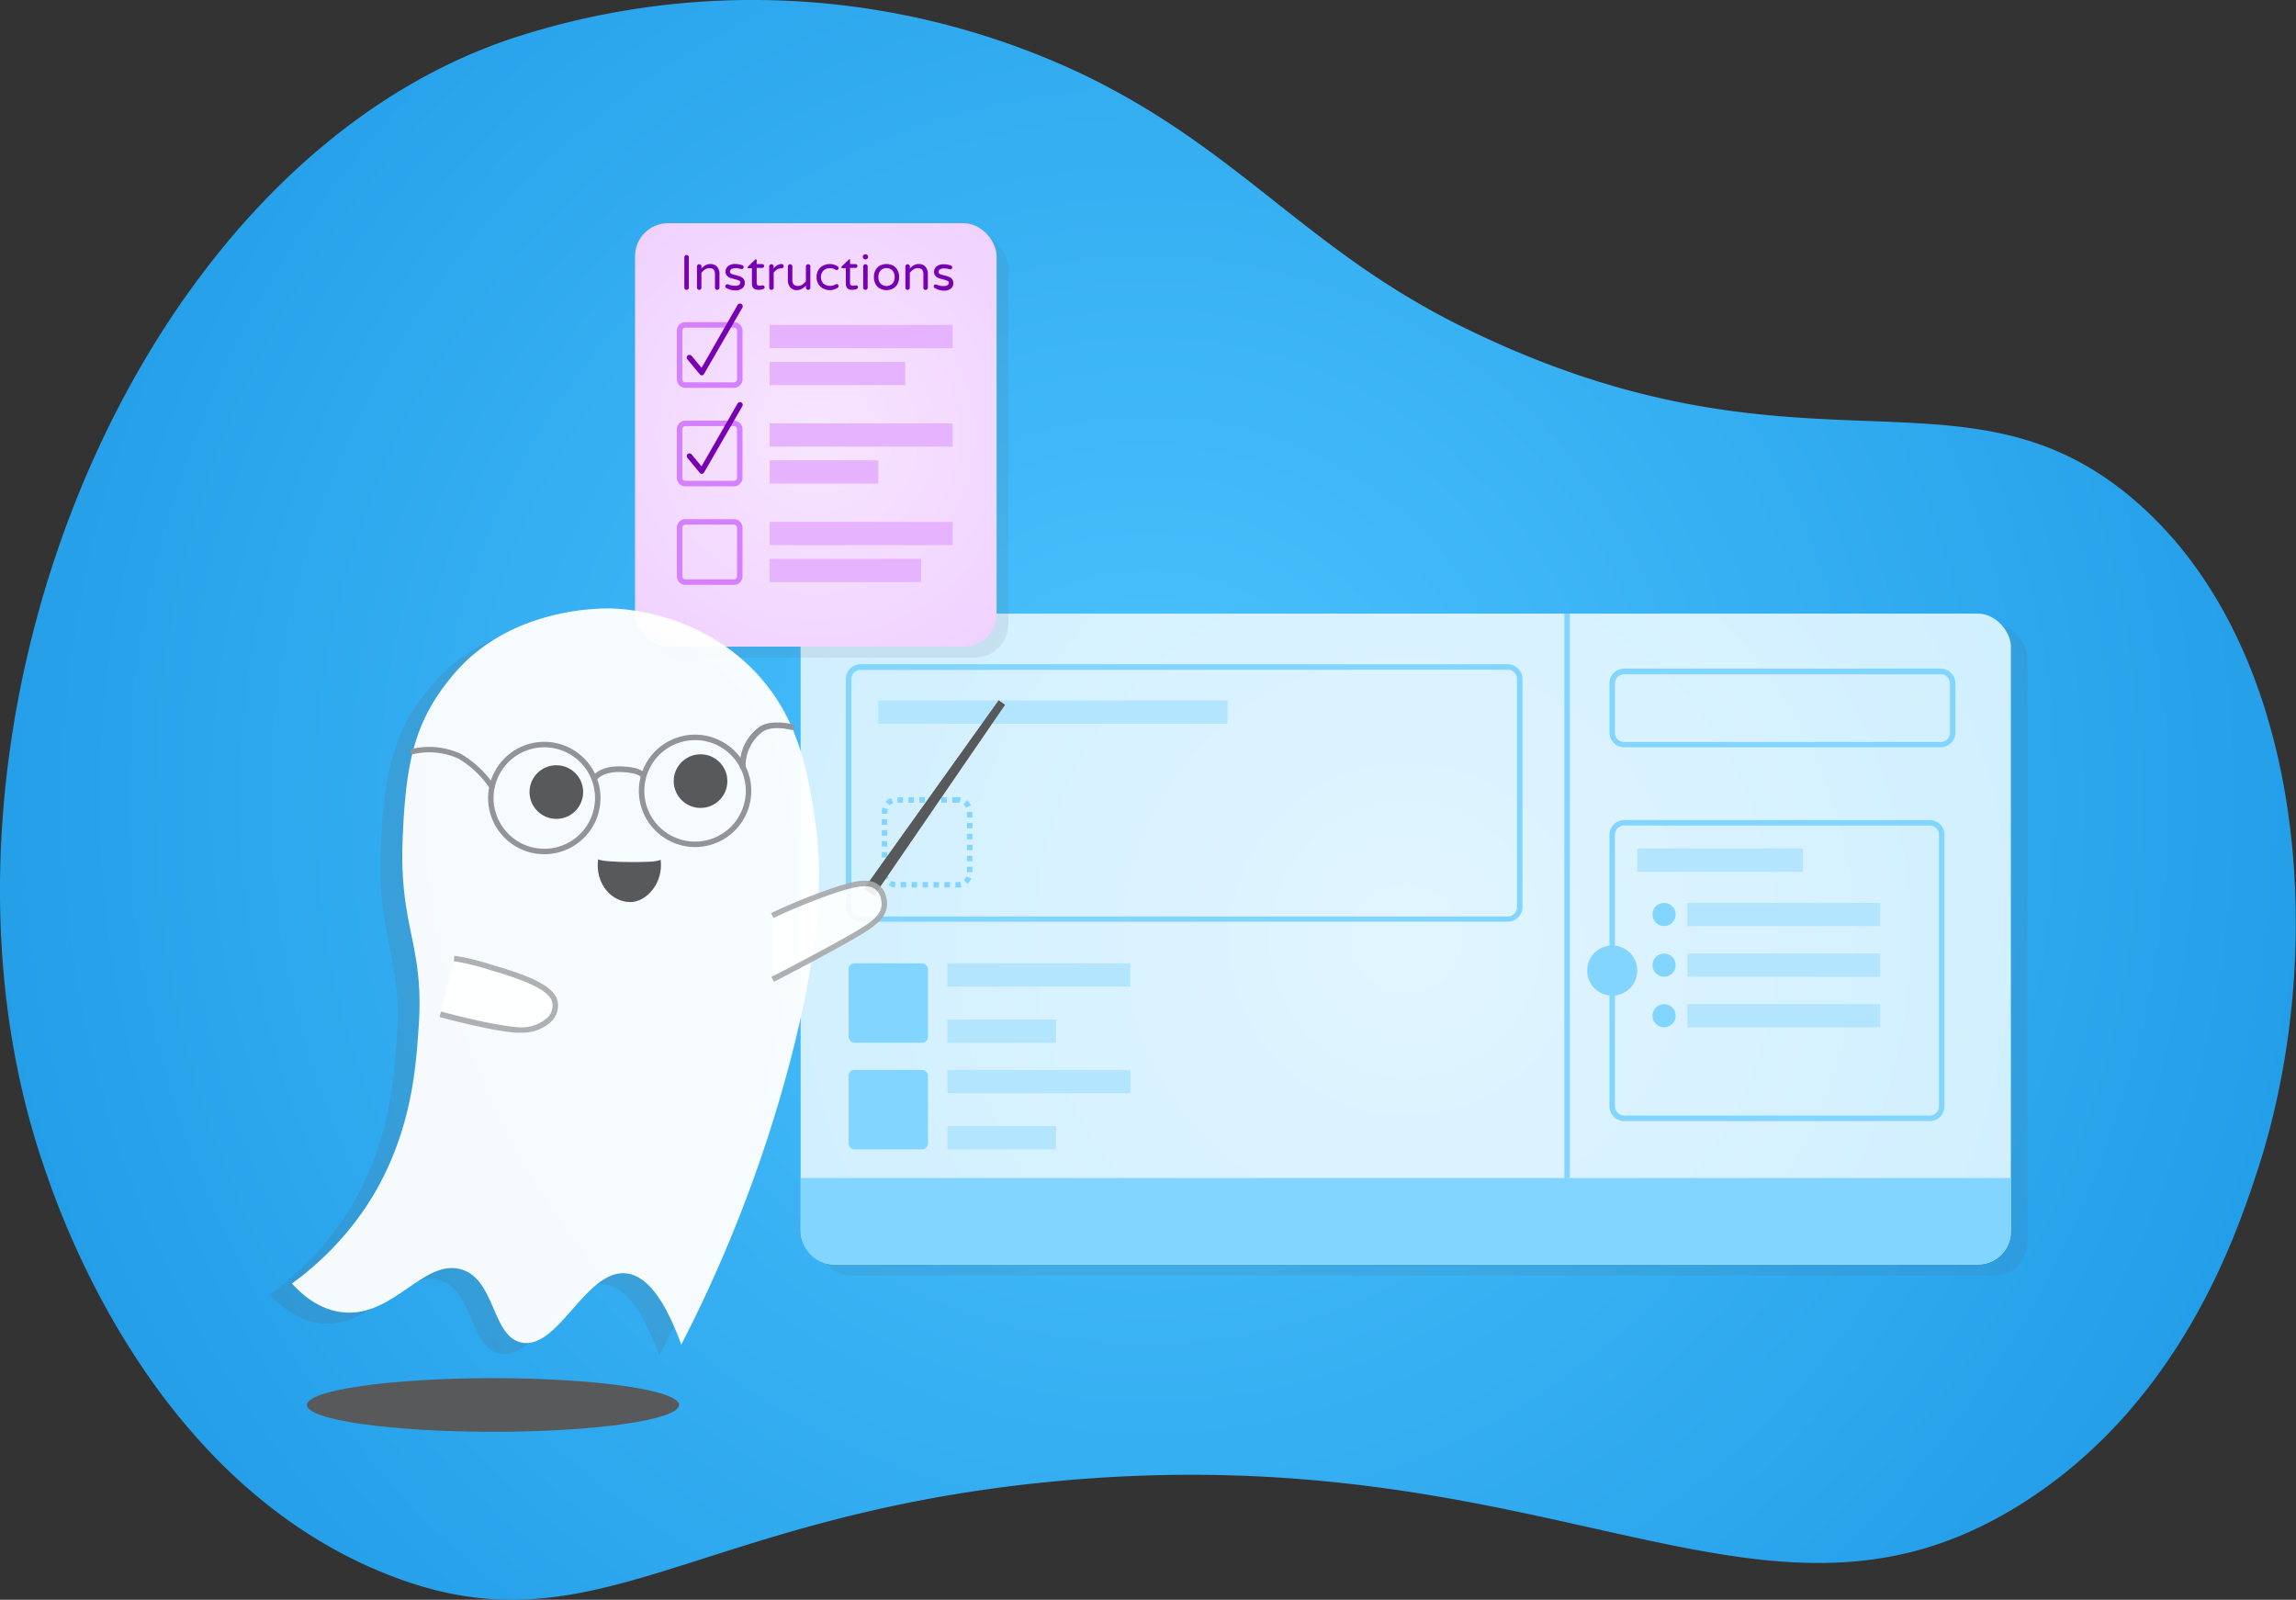 <svg xmlns="http://www.w3.org/2000/svg" xmlns:xlink="http://www.w3.org/1999/xlink" viewBox="0 0 419.55 292.3"><rect x="0" y="0" width="419.55" height="292.3" fill="#333333" stroke="none"/><defs><style>.cls-1{isolation:isolate;}.cls-2{fill:url(#radial-gradient);}.cls-11,.cls-12,.cls-18,.cls-3{fill:#58595b;}.cls-3{opacity:0.1;}.cls-11,.cls-3{mix-blend-mode:darken;}.cls-4{fill:url(#radial-gradient-2);}.cls-5{fill:#81d5ff;}.cls-6{fill:#b3e5ff;}.cls-7{fill:url(#radial-gradient-3);}.cls-8{fill:#d580ff;}.cls-9{fill:#e6b3ff;}.cls-10{fill:#7700b3;}.cls-11{opacity:0.15;}.cls-13,.cls-16{fill:#fff;}.cls-13{opacity:0.95;}.cls-14{fill:#929497;}.cls-15{opacity:0.9;}.cls-17{fill:#a6a8ab;}.cls-18{mix-blend-mode:overlay;}</style><radialGradient id="radial-gradient" cx="209.77" cy="146.15" r="332.1" gradientTransform="matrix(-1, 0, 0, 1, 419.55, 0)" gradientUnits="userSpaceOnUse"><stop offset="0" stop-color="#4dc4ff"/><stop offset="1" stop-color="#0c89db"/></radialGradient><radialGradient id="radial-gradient-2" cx="162.67" cy="171.57" r="328.31" gradientTransform="translate(94.21)" gradientUnits="userSpaceOnUse"><stop offset="0" stop-color="#e1f5ff"/><stop offset="1" stop-color="#b3e5ff"/></radialGradient><radialGradient id="radial-gradient-3" cx="270.47" cy="79.47" r="127" gradientTransform="translate(-121.39)" gradientUnits="userSpaceOnUse"><stop offset="0" stop-color="#f7e5ff"/><stop offset="1" stop-color="#e6b3ff"/></radialGradient></defs><title>Asset 25</title><g class="cls-1"><g id="Layer_2" data-name="Layer 2"><g id="Background"><path class="cls-2" d="M7.89,212.73c3.12,9.2,19.54,57.53,62.51,74.79,37.86,15.22,55.26-10.2,121.12-16.74,92.86-9.22,130.13,34.17,178,3.91,29-18.33,39.19-49.3,43-60.84,13-39.66,9.24-95.67-22.88-122.79-31.33-26.44-60.65-1-122.24-31.26-28.67-14.08-40.79-32.43-69.76-46.32A140.93,140.93,0,0,0,96.07,6.22C24.2,28-18.57,134.84,7.89,212.73Z"/></g><g id="Linework"><rect class="cls-3" x="149.3" y="114.11" width="221.15" height="118.93" rx="6.04" transform="translate(519.76 347.14) rotate(-180)"/><rect class="cls-4" x="146.3" y="112.11" width="221.15" height="118.93" rx="6.04"/><path class="cls-5" d="M275.51,168.41H157.25a2.7,2.7,0,0,1-2.69-2.69V124.06a2.7,2.7,0,0,1,2.69-2.69H275.51a2.7,2.7,0,0,1,2.69,2.69v41.66A2.7,2.7,0,0,1,275.51,168.41Zm-118.26-46a1.69,1.69,0,0,0-1.69,1.69v41.66a1.69,1.69,0,0,0,1.69,1.69H275.51a1.69,1.69,0,0,0,1.69-1.69V124.06a1.69,1.69,0,0,0-1.69-1.69Z"/><path class="cls-5" d="M146.3,215.24H367.46a0,0,0,0,1,0,0V225a6,6,0,0,1-6,6H152.35a6,6,0,0,1-6-6v-9.75A0,0,0,0,1,146.3,215.24Z"/><path class="cls-5" d="M175,162.16h-.42v-1H175a1.74,1.74,0,0,0,.45-.06l.26,1A2.83,2.83,0,0,1,175,162.16Zm-1.42,0h-1v-1h1Zm-2,0h-1v-1h1Zm-2,0h-1v-1h1Zm-2,0h-1v-1h1Zm-2,0h-1v-1h1Zm-2.05,0a2.64,2.64,0,0,1-1.15-.4l.54-.85a1.69,1.69,0,0,0,.72.26Zm13.25-.66-.66-.75a1.6,1.6,0,0,0,.44-.62l.93.38A2.69,2.69,0,0,1,176.78,161.48Zm-15.25-.61a2.53,2.53,0,0,1-.38-1.16l1-.09a1.75,1.75,0,0,0,.24.73Zm16.16-1.54h-1v-1h1Zm-15.56-.66h-1v-1h1Zm15.56-1.34h-1v-1h1Zm-15.56-.66h-1v-1h1Zm15.56-1.34h-1v-1h1Zm-15.56-.66h-1v-1h1Zm15.56-1.34h-1v-1h1Zm-15.56-.66h-1v-1h1Zm15.56-1.34h-1v-1h1Zm-15.56-.66h-1v-1h1Zm15.56-1.34h-1v-1h1Zm-15.56-.66h-1v-.38a2.72,2.72,0,0,1,.11-.75l1,.28a1.84,1.84,0,0,0-.07.47Zm14.4-1.1a1.72,1.72,0,0,0-.47-.6l.62-.78a2.71,2.71,0,0,1,.76.95Zm-13.95-.42-.74-.68a2.68,2.68,0,0,1,1-.69l.37.93A1.75,1.75,0,0,0,162.58,147.15Zm12.79-.51a1.5,1.5,0,0,0-.37,0h-1v-1h1a2.88,2.88,0,0,1,.59.06Zm-2.37,0h-1v-1h1Zm-2,0h-1v-1h1Zm-2,0h-1v-1h1Zm-2,0h-1v-1h1Zm-2,0h-1v-1h1Z"/><rect class="cls-5" x="285.86" y="112.11" width="1" height="103.13"/><path class="cls-5" d="M352.62,204.83H296.79a2.69,2.69,0,0,1-2.69-2.69V152.53a2.69,2.69,0,0,1,2.69-2.69h55.83a2.68,2.68,0,0,1,2.69,2.69v49.61A2.68,2.68,0,0,1,352.62,204.83Zm-55.83-54a1.69,1.69,0,0,0-1.69,1.69v49.61a1.69,1.69,0,0,0,1.69,1.69h55.83a1.68,1.68,0,0,0,1.69-1.69V152.53a1.69,1.69,0,0,0-1.69-1.69Z"/><path class="cls-5" d="M354.62,136.54H296.79a2.7,2.7,0,0,1-2.69-2.69v-9a2.7,2.7,0,0,1,2.69-2.69h57.83a2.7,2.7,0,0,1,2.69,2.69v9A2.7,2.7,0,0,1,354.62,136.54ZM296.79,123.2a1.69,1.69,0,0,0-1.69,1.69v9a1.69,1.69,0,0,0,1.69,1.69h57.83a1.69,1.69,0,0,0,1.69-1.69v-9a1.69,1.69,0,0,0-1.69-1.69Z"/><circle class="cls-5" cx="294.6" cy="177.34" r="4.58"/><rect class="cls-5" x="155.06" y="176.01" width="14.51" height="14.51" rx="1.06"/><rect class="cls-6" x="173.11" y="176.01" width="33.43" height="4.25"/><rect class="cls-6" x="173.11" y="186.28" width="19.86" height="4.25"/><rect class="cls-5" x="155.06" y="195.49" width="14.51" height="14.51" rx="1.06"/><rect class="cls-6" x="173.11" y="195.49" width="33.43" height="4.25"/><rect class="cls-6" x="173.11" y="205.76" width="19.86" height="4.25"/><rect class="cls-6" x="160.48" y="127.99" width="63.83" height="4.25"/><rect class="cls-6" x="299.18" y="155.04" width="30.26" height="4.25"/><rect class="cls-6" x="308.34" y="164.97" width="35.22" height="4.25"/><circle class="cls-5" cx="304.08" cy="167.09" r="2.12"/><rect class="cls-6" x="308.34" y="174.22" width="35.22" height="4.25"/><circle class="cls-5" cx="304.08" cy="176.34" r="2.12"/><rect class="cls-6" x="308.34" y="183.46" width="35.22" height="4.25"/><circle class="cls-5" cx="304.08" cy="185.59" r="2.12"/><rect class="cls-3" x="118.18" y="42.78" width="66.07" height="77.37" rx="6.04" transform="translate(302.43 162.93) rotate(-180)"/><rect class="cls-7" x="116.04" y="40.78" width="66.07" height="77.37" rx="6.04"/><path class="cls-8" d="M134.11,70.86h-8.87a1.56,1.56,0,0,1-1.56-1.56V60.42a1.56,1.56,0,0,1,1.56-1.56h8.87a1.56,1.56,0,0,1,1.57,1.56V69.3A1.56,1.56,0,0,1,134.11,70.86Zm-8.87-11a.56.56,0,0,0-.56.56V69.3a.56.56,0,0,0,.56.56h8.87a.57.57,0,0,0,.57-.56V60.42a.57.57,0,0,0-.57-.56Z"/><rect class="cls-9" x="140.64" y="59.36" width="33.43" height="4.25"/><rect class="cls-9" x="140.64" y="66.11" width="24.78" height="4.25"/><path class="cls-8" d="M134.11,88.86h-8.87a1.56,1.56,0,0,1-1.56-1.56V78.42a1.56,1.56,0,0,1,1.56-1.56h8.87a1.56,1.56,0,0,1,1.57,1.56V87.3A1.56,1.56,0,0,1,134.11,88.86Zm-8.87-11a.56.56,0,0,0-.56.56V87.3a.56.56,0,0,0,.56.56h8.87a.57.57,0,0,0,.57-.56V78.42a.57.57,0,0,0-.57-.56Z"/><rect class="cls-9" x="140.64" y="77.36" width="33.43" height="4.25"/><rect class="cls-9" x="140.64" y="84.11" width="19.86" height="4.25"/><path class="cls-8" d="M134.11,106.86h-8.87a1.56,1.56,0,0,1-1.56-1.56V96.42a1.56,1.56,0,0,1,1.56-1.56h8.87a1.56,1.56,0,0,1,1.57,1.56v8.88A1.56,1.56,0,0,1,134.11,106.86Zm-8.87-11a.56.56,0,0,0-.56.56v8.88a.56.56,0,0,0,.56.56h8.87a.57.57,0,0,0,.57-.56V96.42a.57.57,0,0,0-.57-.56Z"/><rect class="cls-9" x="140.64" y="95.36" width="33.43" height="4.25"/><rect class="cls-9" x="140.64" y="102.11" width="27.66" height="4.25"/><path class="cls-10" d="M125.17,52.85a.4.4,0,0,1-.12-.29V47a.4.4,0,0,1,.12-.29.36.36,0,0,1,.28-.12.41.41,0,0,1,.3.12.4.4,0,0,1,.12.29v5.56a.4.4,0,0,1-.12.29.44.44,0,0,1-.3.11A.39.39,0,0,1,125.17,52.85Z"/><path class="cls-10" d="M127.48,52.85a.4.4,0,0,1-.12-.29V48.7a.41.41,0,0,1,.12-.3.38.38,0,0,1,.29-.12.4.4,0,0,1,.29.12.41.41,0,0,1,.12.3v.37a2.8,2.8,0,0,1,.74-.61,1.83,1.83,0,0,1,.93-.22,1.58,1.58,0,0,1,.86.23,1.51,1.51,0,0,1,.56.64,2,2,0,0,1,.2.89v2.56a.37.37,0,0,1-.13.29.42.42,0,0,1-.29.11.38.38,0,0,1-.4-.4V50.09c0-.73-.33-1.1-1-1.1a1.43,1.43,0,0,0-.81.24,2.63,2.63,0,0,0-.67.63v2.7a.4.4,0,0,1-.12.29.44.44,0,0,1-.29.11A.42.42,0,0,1,127.48,52.85Z"/><path class="cls-10" d="M132.69,52.6a.34.34,0,0,1-.15-.29.35.35,0,0,1,.1-.26.32.32,0,0,1,.25-.1.45.45,0,0,1,.16,0,3.06,3.06,0,0,0,.58.2,2.51,2.51,0,0,0,.64.07c.67,0,1-.21,1-.64a.32.32,0,0,0-.23-.31,4.55,4.55,0,0,0-.75-.25,6.85,6.85,0,0,1-.88-.26,1.5,1.5,0,0,1-.59-.41,1,1,0,0,1-.25-.72,1.33,1.33,0,0,1,.46-1,1.92,1.92,0,0,1,1.3-.39,3.7,3.7,0,0,1,1.3.22.37.37,0,0,1,.2.14.36.36,0,0,1,.06.2.37.37,0,0,1-.1.26.34.34,0,0,1-.26.1h-.11a3.42,3.42,0,0,0-1-.17,1.38,1.38,0,0,0-.76.18.53.53,0,0,0-.27.45.41.41,0,0,0,.25.4,3.48,3.48,0,0,0,.78.24,7.11,7.11,0,0,1,.87.27,1.44,1.44,0,0,1,.57.41,1.08,1.08,0,0,1,.23.74,1.19,1.19,0,0,1-.45,1,2,2,0,0,1-1.28.38A3.35,3.35,0,0,1,132.69,52.6Z"/><path class="cls-10" d="M137.4,51.82V49h-.64a.17.17,0,0,1-.12-.05.13.13,0,0,1,0-.12.19.19,0,0,1,.08-.16l1.22-1.19a.22.22,0,0,1,.16-.08.21.21,0,0,1,.12,0,.21.21,0,0,1,.05.13v.72h1a.34.34,0,0,1,.26.1.35.35,0,0,1,.09.25.38.38,0,0,1-.09.25.34.34,0,0,1-.26.1h-1v2.72c0,.23.05.38.16.44a.77.77,0,0,0,.42.1,1.13,1.13,0,0,0,.36-.06l.08,0h.1a.33.33,0,0,1,.23.09.33.33,0,0,1,.1.23.35.35,0,0,1-.21.32,1.9,1.9,0,0,1-.75.16C137.84,53,137.4,52.61,137.4,51.82Z"/><path class="cls-10" d="M140.68,52.85a.4.4,0,0,1-.12-.29V48.7a.41.41,0,0,1,.12-.3.41.41,0,0,1,.58,0,.41.41,0,0,1,.12.3v.38a1.78,1.78,0,0,1,1.42-.84h0a.42.42,0,0,1,.29.11.44.44,0,0,1,.11.29.35.35,0,0,1-.12.28.44.44,0,0,1-.3.11h0a1.53,1.53,0,0,0-.79.21,2,2,0,0,0-.61.58v2.74a.4.4,0,0,1-.12.29.44.44,0,0,1-.58,0Z"/><path class="cls-10" d="M144.72,52.77a1.52,1.52,0,0,1-.56-.64,2,2,0,0,1-.19-.89V48.69a.38.38,0,0,1,.12-.29.4.4,0,0,1,.29-.12.41.41,0,0,1,.41.41v2.46c0,.74.33,1.1,1,1.1a1.47,1.47,0,0,0,.8-.23,3,3,0,0,0,.67-.63v-2.7a.38.38,0,0,1,.12-.29.41.41,0,0,1,.3-.12.36.36,0,0,1,.28.12.38.38,0,0,1,.12.29v3.86a.4.4,0,0,1-.12.29.36.36,0,0,1-.28.12.41.41,0,0,1-.3-.12.4.4,0,0,1-.12-.29v-.37a3,3,0,0,1-.74.6,1.83,1.83,0,0,1-.93.23A1.52,1.52,0,0,1,144.72,52.77Z"/><path class="cls-10" d="M150.42,52.72a2.2,2.2,0,0,1-.88-.83,2.38,2.38,0,0,1-.33-1.27,2.4,2.4,0,0,1,.33-1.27,2.17,2.17,0,0,1,.88-.82,2.72,2.72,0,0,1,2-.17,2.71,2.71,0,0,1,.64.31.36.36,0,0,1,.18.31.35.35,0,0,1-.1.25.3.3,0,0,1-.24.11.39.39,0,0,1-.2-.05,2.84,2.84,0,0,0-.5-.22,1.66,1.66,0,0,0-.53-.07,1.64,1.64,0,0,0-1.22.45,1.79,1.79,0,0,0,0,2.35,1.95,1.95,0,0,0,1.75.37,2.25,2.25,0,0,0,.5-.22.53.53,0,0,1,.2-.05.34.34,0,0,1,.24.11.36.36,0,0,1,.1.25.37.37,0,0,1-.18.32,3.8,3.8,0,0,1-.64.31,2.49,2.49,0,0,1-.82.12A2.59,2.59,0,0,1,150.42,52.72Z"/><path class="cls-10" d="M154.56,51.82V49h-.64a.17.17,0,0,1-.17-.17.23.23,0,0,1,.08-.16l1.22-1.19a.22.22,0,0,1,.16-.08.17.17,0,0,1,.12,0,.21.21,0,0,1,0,.13v.72h1a.33.33,0,0,1,.25.1.36.36,0,0,1,.1.25.39.39,0,0,1-.1.25.33.33,0,0,1-.25.1h-1v2.72c0,.23.05.38.17.44a.76.76,0,0,0,.41.1,1.13,1.13,0,0,0,.36-.06l.08,0h.1a.33.33,0,0,1,.23.09.33.33,0,0,1,.1.23.35.35,0,0,1-.21.32,1.87,1.87,0,0,1-.75.16C155,53,154.56,52.61,154.56,51.82Z"/><path class="cls-10" d="M157.79,47.26a.44.44,0,0,1-.13-.33v0a.44.44,0,0,1,.13-.33.44.44,0,0,1,.32-.13h.06a.42.42,0,0,1,.32.13.45.45,0,0,1,.14.33v0a.45.45,0,0,1-.14.33.42.42,0,0,1-.32.13h-.06A.44.44,0,0,1,157.79,47.26Zm.06,5.59a.4.4,0,0,1-.12-.29V48.7a.41.41,0,0,1,.12-.3.36.36,0,0,1,.28-.12.41.41,0,0,1,.42.42v3.86a.4.4,0,0,1-.12.29.46.46,0,0,1-.3.11A.39.39,0,0,1,157.85,52.85Z"/><path class="cls-10" d="M160.78,52.71a2,2,0,0,1-.81-.84,2.65,2.65,0,0,1-.28-1.25,2.61,2.61,0,0,1,.28-1.24,2,2,0,0,1,.81-.85,2.67,2.67,0,0,1,2.42,0,2,2,0,0,1,.81.85,2.61,2.61,0,0,1,.29,1.24,2.65,2.65,0,0,1-.29,1.25,2,2,0,0,1-.81.84,2.59,2.59,0,0,1-2.42,0Zm1.92-.62a1.38,1.38,0,0,0,.56-.54,1.89,1.89,0,0,0,.22-.94,1.81,1.81,0,0,0-.22-.92,1.32,1.32,0,0,0-.56-.54,1.57,1.57,0,0,0-1.42,0,1.32,1.32,0,0,0-.56.54,1.82,1.82,0,0,0-.21.92,1.9,1.9,0,0,0,.21.94,1.38,1.38,0,0,0,.56.54,1.57,1.57,0,0,0,1.42,0Z"/><path class="cls-10" d="M165.56,52.85a.4.4,0,0,1-.12-.29V48.7a.41.41,0,0,1,.12-.3.38.38,0,0,1,.29-.12.4.4,0,0,1,.29.12.41.41,0,0,1,.12.3v.37a2.8,2.8,0,0,1,.74-.61,1.83,1.83,0,0,1,.93-.22,1.6,1.6,0,0,1,.86.23,1.51,1.51,0,0,1,.56.64,2,2,0,0,1,.2.89v2.56a.41.41,0,0,1-.13.29.4.4,0,0,1-.69-.29V50.09c0-.73-.33-1.1-1-1.1a1.43,1.43,0,0,0-.81.24,2.63,2.63,0,0,0-.67.63v2.7a.4.4,0,0,1-.12.29.44.44,0,0,1-.29.11A.42.42,0,0,1,165.56,52.85Z"/><path class="cls-10" d="M170.77,52.6a.34.34,0,0,1-.15-.29.39.39,0,0,1,.09-.26A.34.34,0,0,1,171,52l.16,0a3.23,3.23,0,0,0,.57.2,2.64,2.64,0,0,0,.65.07c.67,0,1-.21,1-.64a.34.34,0,0,0-.23-.31,4.55,4.55,0,0,0-.75-.25,6.39,6.39,0,0,1-.88-.26,1.43,1.43,0,0,1-.59-.41,1,1,0,0,1-.25-.72,1.3,1.3,0,0,1,.46-1,1.92,1.92,0,0,1,1.3-.39,3.74,3.74,0,0,1,1.3.22.31.31,0,0,1,.19.14.31.31,0,0,1,.07.2.37.37,0,0,1-.1.26.35.35,0,0,1-.26.1h-.11a3.42,3.42,0,0,0-1-.17,1.36,1.36,0,0,0-.76.18.54.54,0,0,0-.28.45.42.42,0,0,0,.26.4,3.31,3.31,0,0,0,.78.24,6.89,6.89,0,0,1,.86.27,1.31,1.31,0,0,1,.57.41,1.08,1.08,0,0,1,.24.74,1.19,1.19,0,0,1-.45,1,2,2,0,0,1-1.28.38A3.35,3.35,0,0,1,170.77,52.6Z"/><path class="cls-10" d="M128.26,86.58a.48.48,0,0,1-.38-.18l-2.27-2.74a.51.51,0,0,1,.06-.71.52.52,0,0,1,.71.07l1.81,2.19,6.59-11.49a.52.52,0,0,1,.69-.19.51.51,0,0,1,.18.69l-7,12.11a.5.5,0,0,1-.39.25Z"/><path class="cls-10" d="M128.26,68.58a.48.48,0,0,1-.38-.18l-2.27-2.74a.51.51,0,0,1,.06-.71.52.52,0,0,1,.71.07l1.81,2.19,6.59-11.49a.52.52,0,0,1,.69-.19.51.51,0,0,1,.18.69l-7,12.11a.5.5,0,0,1-.39.25Z"/><path class="cls-11" d="M120.49,247.69a254.92,254.92,0,0,0,19.26-49.4c7.48-27.39,6.14-40.88,5-47.72-1.38-8.46-3.09-18-11.16-26.23-10.3-10.45-23.56-11.09-25.67-11.16-1.78-.06-18.56-.36-29,12-7.14,8.42-8.78,15.87-9.35,30.27-.63,16.17,4,19.1,2.93,34.19-.47,6.4-1,19.73-9.48,32.65a55.21,55.21,0,0,1-13.68,14.23c1.94,2.13,4.94,4.66,8.93,5.21,9.45,1.32,15-9.76,21.95-7.81,6.4,1.8,5.6,12.38,11.17,13.4,6.69,1.22,11.67-13.37,19-12.66C114.73,235.09,118,240.83,120.49,247.69Z"/><polygon class="cls-12" points="159.72 163.67 183.66 128.78 182.49 127.94 157.89 162.36 159.72 163.67"/><path class="cls-13" d="M124.49,245.69a254.92,254.92,0,0,0,19.26-49.4c7.48-27.39,6.14-40.88,5-47.72-1.38-8.46-3.09-18-11.16-26.23-10.3-10.45-23.56-11.09-25.67-11.16-1.78-.06-18.56-.36-29,12-7.14,8.42-8.78,15.87-9.35,30.27-.63,16.17,4,19.1,2.93,34.19-.47,6.4-1,19.73-9.48,32.65a55.21,55.21,0,0,1-13.68,14.23c1.94,2.13,4.94,4.66,8.93,5.21,9.45,1.32,15-9.76,21.95-7.81,6.4,1.8,5.6,12.38,11.17,13.4,6.69,1.22,11.67-13.37,19-12.66C118.73,233.09,122,238.83,124.49,245.69Z"/><circle class="cls-12" cx="128.01" cy="142.72" r="4.9"/><circle class="cls-12" cx="101.66" cy="144.72" r="4.9"/><path class="cls-12" d="M109.29,157c.45.34,3.52.51,5.79.51s5.16,0,5.64-.45c.55,4.29-2.58,7.75-5.54,7.76C111.74,164.83,108.72,161.47,109.29,157Z"/><path class="cls-14" d="M116.74,144.5A10.27,10.27,0,1,1,127,154.77,10.29,10.29,0,0,1,116.74,144.5Zm1,0a9.27,9.27,0,1,0,9.27-9.27A9.28,9.28,0,0,0,117.74,144.5Z"/><path class="cls-14" d="M89.19,145.81a10.27,10.27,0,1,1,10.27,10.27A10.28,10.28,0,0,1,89.19,145.81Zm1,0a9.27,9.27,0,1,0,9.27-9.27A9.28,9.28,0,0,0,90.19,145.81Z"/><path class="cls-14" d="M109.09,142.43c.38-.4,1.45-1.5,4.59-1.36,2.66.13,3.18.65,3.56,1l.39-.32.32-.39c-.62-.62-1.41-1.19-4.22-1.32-3.59-.17-4.9,1.19-5.33,1.63Z"/><path class="cls-14" d="M135.75,140.65h.06a.51.51,0,0,0,.44-.56,7.72,7.72,0,0,1,3.27-6.5c1.73-1,4.59-.37,5-.23a.5.5,0,0,0,.3-1c-.66-.21-3.78-.82-5.83.3a8.61,8.61,0,0,0-3.79,7.5A.51.51,0,0,0,135.75,140.65Z"/><path class="cls-14" d="M89.9,144.27a.48.48,0,0,0,.26-.07.5.5,0,0,0,.17-.69,19.09,19.09,0,0,0-6-5.71,13.83,13.83,0,0,0-8.93-1,.51.51,0,0,0-.42.58.49.49,0,0,0,.56.41,12.83,12.83,0,0,1,8.32.87A18.22,18.22,0,0,1,89.48,144,.47.47,0,0,0,89.9,144.27Z"/><g class="cls-15"><path class="cls-16" d="M83,175.13a39.41,39.41,0,0,1,6.4,1.52c4.51,1.34,11.42,3.35,12,6.38s-2.69,5.48-7.11,5.11c-5-.42-13.84-2.86-13.84-2.86"/><path class="cls-17" d="M95.19,188.67a7.58,7.58,0,0,0,5.7-2.17,4.07,4.07,0,0,0,1-3.56c-.64-3.28-7.29-5.26-12.15-6.7l-.22-.07a41.22,41.22,0,0,0-6.49-1.54l-.1,1a41.11,41.11,0,0,1,6.31,1.51l.22.07c4.08,1.21,10.92,3.24,11.45,5.93a3.06,3.06,0,0,1-.78,2.7,7.11,7.11,0,0,1-5.8,1.81c-4.94-.41-13.66-2.81-13.74-2.84l-.27,1c.36.11,8.89,2.46,13.93,2.88Z"/></g><g class="cls-15"><path class="cls-16" d="M141.1,167.29a107.73,107.73,0,0,1,10.06-4.16c5.79-2.06,9.21-2.73,10.24.82s-2.38,5.31-7.29,8.09-12.94,6.9-12.94,6.9"/><path class="cls-17" d="M141.4,179.38c.08,0,8.09-4.15,12.95-6.9l.55-.31c4.69-2.65,8.08-4.56,7-8.36a3.66,3.66,0,0,0-1.83-2.44c-1.86-1-4.73-.25-9.06,1.29a105.78,105.78,0,0,0-10.11,4.18l.44.89s4.42-2.14,10-4.13c4-1.41,6.74-2.13,8.27-1.34a2.74,2.74,0,0,1,1.33,1.83c.84,2.91-1.52,4.39-6.51,7.21l-.55.31c-4.85,2.74-12.84,6.84-12.92,6.88Z"/></g><ellipse class="cls-18" cx="90.08" cy="256.71" rx="34" ry="4.9"/></g></g></g></svg>